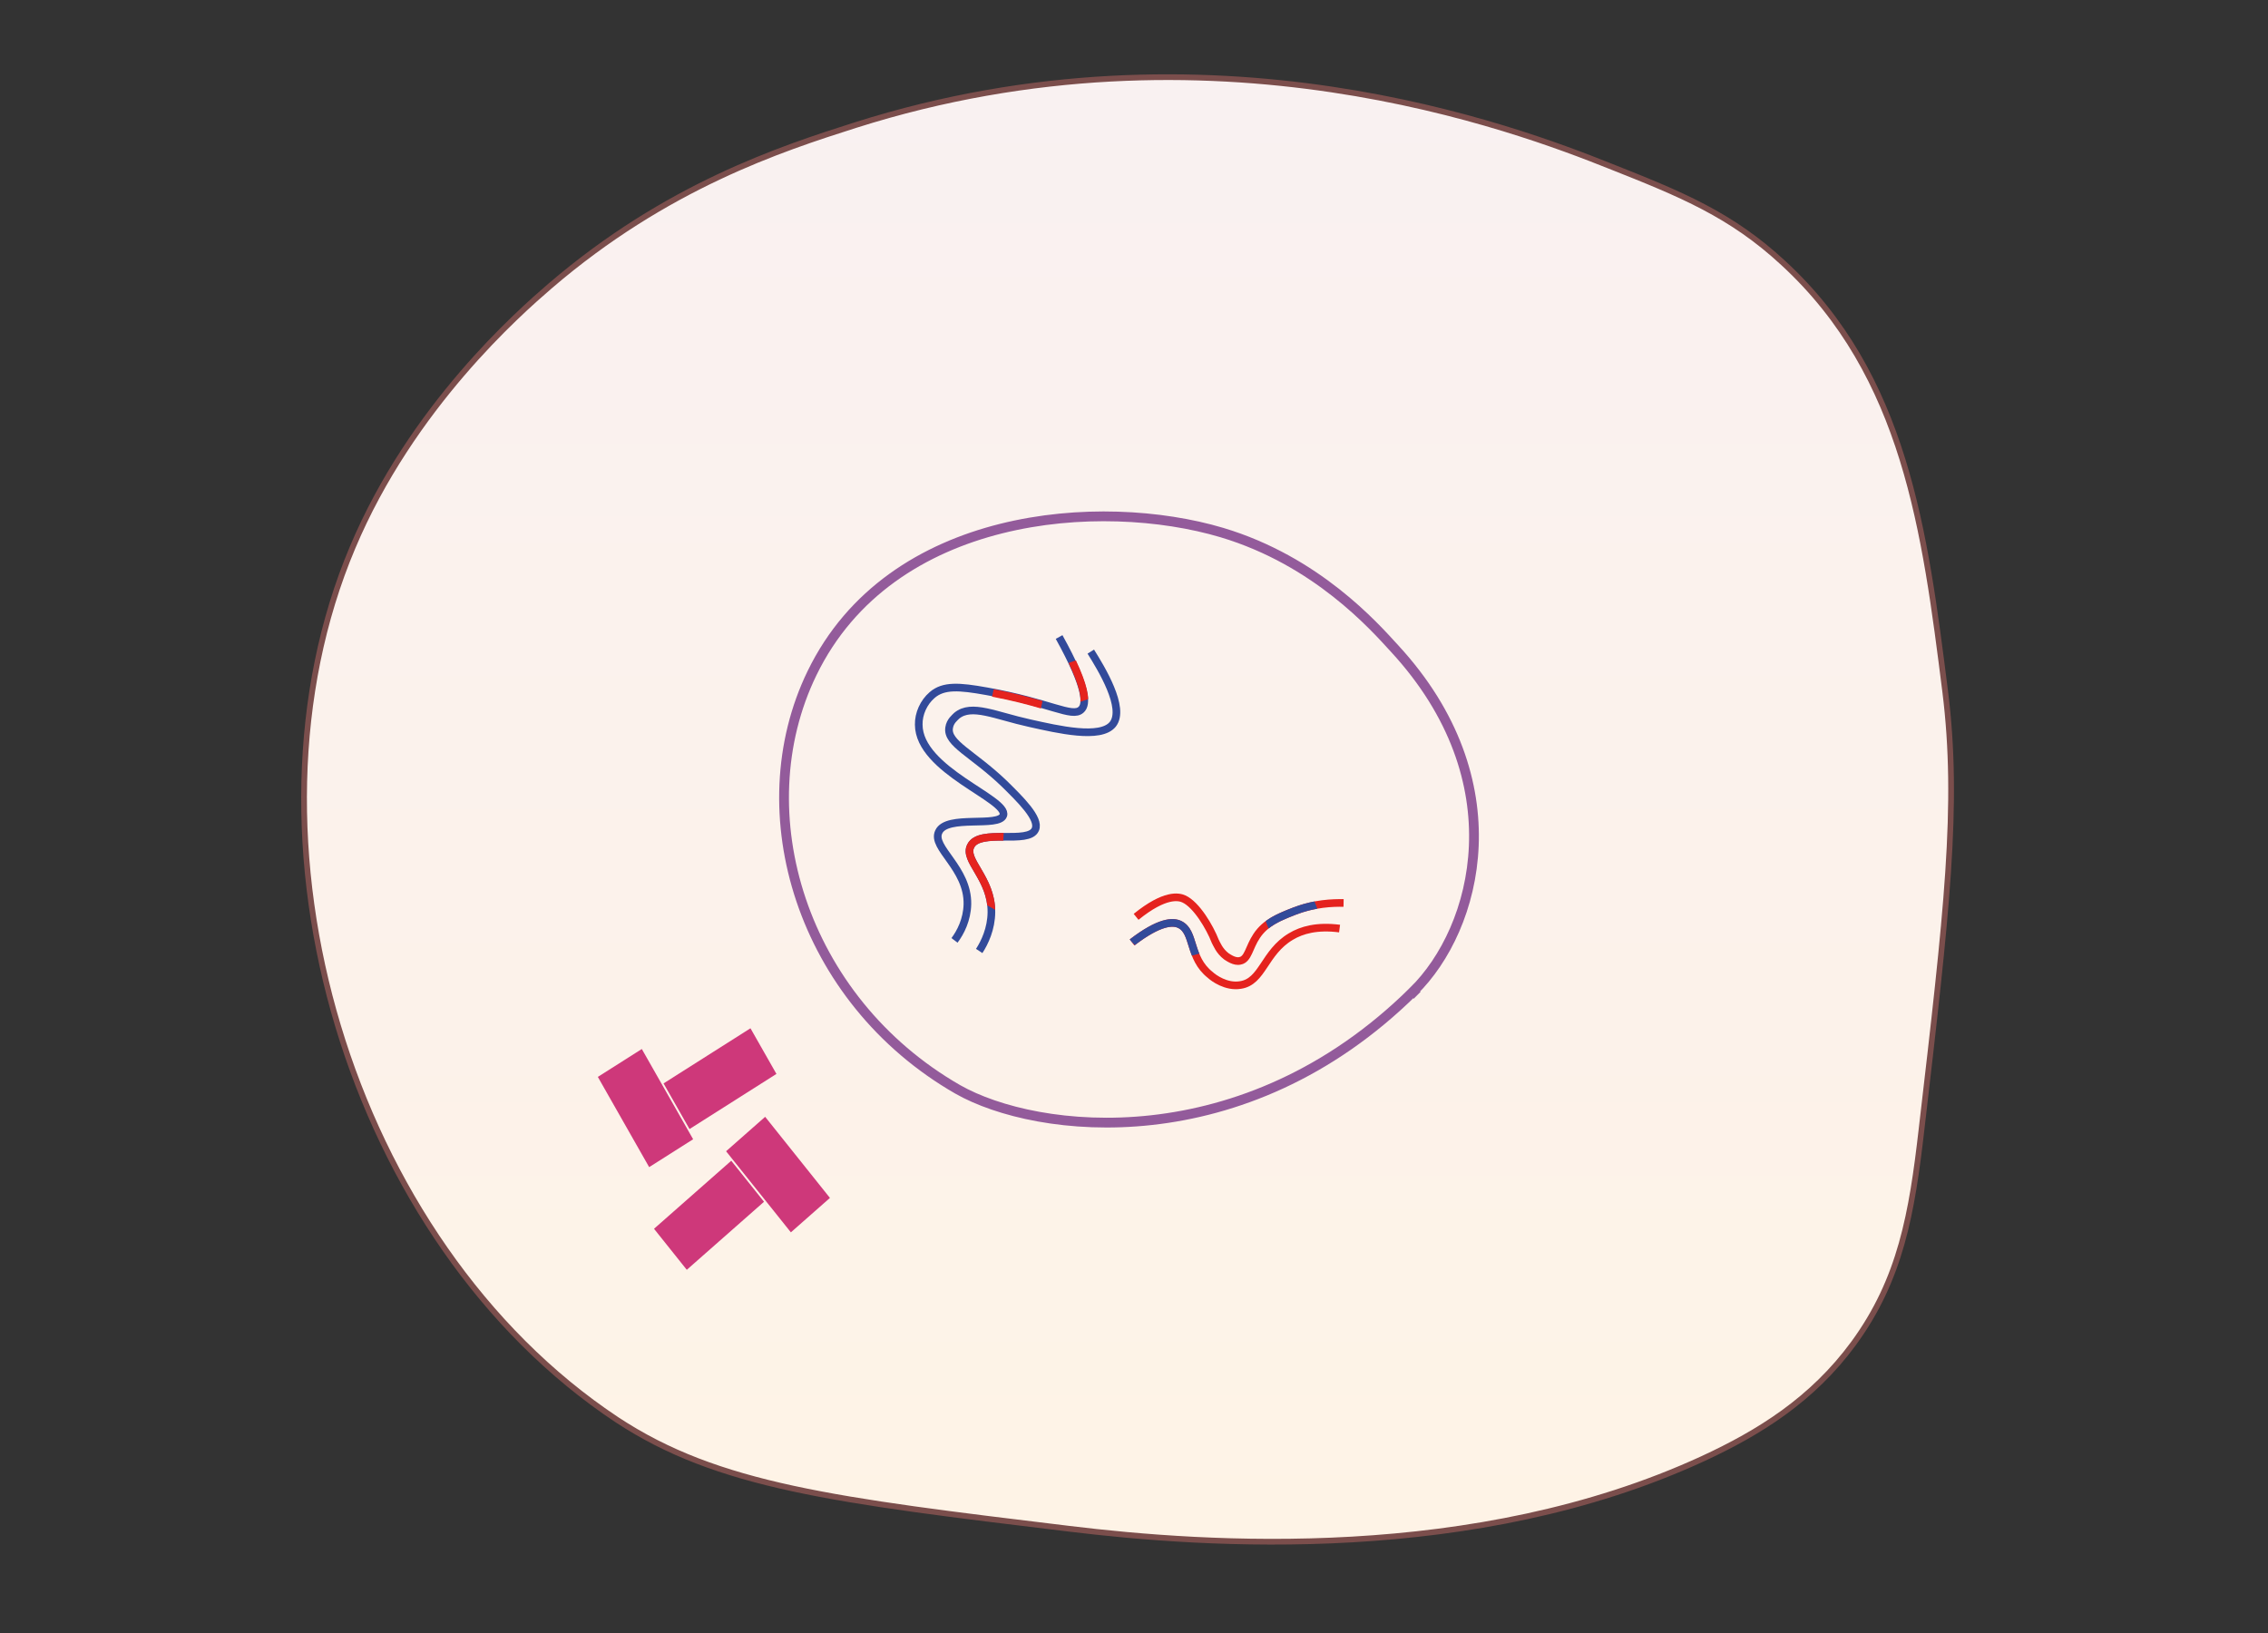 <svg width="593" height="427" viewBox="0 0 593 427" fill="none" xmlns="http://www.w3.org/2000/svg">
<rect x="0" y="0" width="593" height="427" fill="#333333" stroke="none"/>
<path d="M143.799 74.8C174.199 48.7 204.199 38.9 223.699 32.7C316.699 3.2 396.799 33.8 420.899 43.4C439.599 50.8 452.599 56.1 466.299 68.8C498.199 98.2 503.299 138.9 508.599 180.8C512.299 210.5 508.999 238.8 502.399 295.4C499.899 317.1 496.999 334.4 484.599 351.3C473.799 366 459.9 374.6 445.199 381.4C385.499 408.9 315.599 404.1 279.499 399.7C218.299 392.3 187.699 388.6 161.299 371.2C91.2 324.7 59.999 219.2 92.2 143.1C107.699 106.3 135.799 81.7 143.799 74.8Z" fill="#F9F1F1"/>
<path d="M143.799 74.8C174.199 48.7 204.199 38.9 223.699 32.7C316.699 3.2 396.799 33.8 420.899 43.4C439.599 50.8 452.599 56.1 466.299 68.8C498.199 98.2 503.299 138.9 508.599 180.8C512.299 210.5 508.999 238.8 502.399 295.4C499.899 317.1 496.999 334.4 484.599 351.3C473.799 366 459.9 374.6 445.199 381.4C385.499 408.9 315.599 404.1 279.499 399.7C218.299 392.3 187.699 388.6 161.299 371.2C91.2 324.7 59.999 219.2 92.2 143.1C107.699 106.3 135.799 81.7 143.799 74.8Z" fill="url(#paint0_linear_3143_572186)"/>
<path d="M143.799 74.8C174.199 48.7 204.199 38.9 223.699 32.7C316.699 3.2 396.799 33.8 420.899 43.4C439.599 50.8 452.599 56.1 466.299 68.8C498.199 98.2 503.299 138.9 508.599 180.8C512.299 210.5 508.999 238.8 502.399 295.4C499.899 317.1 496.999 334.4 484.599 351.3C473.799 366 459.9 374.6 445.199 381.4C385.499 408.9 315.599 404.1 279.499 399.7C218.299 392.3 187.699 388.6 161.299 371.2C91.2 324.7 59.999 219.2 92.2 143.1C107.699 106.3 135.799 81.7 143.799 74.8Z" stroke="#7B4E4C" stroke-width="1.494" stroke-miterlimit="10"/>
<path d="M250.403 284.819C271.127 296.613 325.213 303.016 369.525 259.209L370.536 260.219L369.525 259.209C386.374 242.697 396.484 204.112 364.639 169.572C359.248 163.675 344.252 146.658 319.484 139.244C287.808 129.809 232.88 133.684 212.325 175.975C194.633 212.368 209.629 261.399 250.403 284.819Z" stroke="#935B9B" stroke-width="2.555"/>
<path d="M180.283 295.199L203.01 280.785L196.222 268.851L173.495 283.265L180.283 295.199Z" fill="#CE387A"/>
<path d="M156.313 281.564L169.732 305.156L181.229 297.865L167.81 274.272L156.313 281.564Z" fill="#CE387A"/>
<path d="M191.195 303.484L171 321.273L179.57 332L199.764 314.21L191.195 303.484Z" fill="#CE387A"/>
<path d="M217 313.205L200.059 292L189.843 300.999L206.785 322.204L217 313.205Z" fill="#CE387A"/>
<path d="M249.567 245.871C251.139 243.781 252.855 240.463 252.942 236.399C253.118 226.962 243.467 221.614 245.446 217.513C247.526 212.908 261.203 216.451 262.335 213.173C263.67 208.889 240.259 201.447 240.218 189.455C240.162 186.617 241.495 183.641 243.711 181.733C246.693 179.142 250.818 179.451 257.939 180.729C274.414 183.633 280.283 187.747 282.661 185.557C284.192 184.191 284.36 179.986 276.916 166.553" stroke="#324A9A" stroke-width="2" stroke-miterlimit="10"/>
<path d="M256.022 248.638C257.454 246.467 259.19 242.787 259.217 238.501C259.291 229.567 251.854 224.928 253.811 221.188C256.112 216.523 268.943 220.89 270.7 216.848C271.952 214.013 266.648 208.914 262.59 204.903C254.392 197.023 247.495 194.376 248.165 190.272C248.409 188.542 249.699 187.598 250.162 187.116C254.051 183.923 260.263 187.112 269.235 189.078C276.697 190.739 287.74 193.332 290.946 189.373C294.313 185.133 287.93 174.74 285.201 170.369" stroke="#324A9A" stroke-width="2" stroke-miterlimit="10"/>
<path fill-rule="evenodd" clip-rule="evenodd" d="M279.411 173.314C280.911 176.487 281.765 178.84 282.183 180.582C282.518 181.972 282.557 182.892 282.471 183.502L284.507 182.802C284.497 182.026 284.373 181.133 284.128 180.115C283.679 178.246 282.797 175.821 281.313 172.659L279.411 173.314Z" fill="#E5231E"/>
<path fill-rule="evenodd" clip-rule="evenodd" d="M272.157 185.23L272.577 183.269C269.336 182.333 265.168 181.21 259.813 180.197L259.394 182.153C264.761 183.166 268.915 184.29 272.157 185.23Z" fill="#E5231E"/>
<path fill-rule="evenodd" clip-rule="evenodd" d="M258.124 236.697C257.747 233.381 256.304 230.724 254.946 228.402C254.849 228.237 254.752 228.072 254.655 227.908L254.653 227.904L254.653 227.904C253.973 226.749 253.309 225.62 252.908 224.572C252.437 223.342 252.25 222.026 252.921 220.735C253.708 219.151 255.333 218.458 256.98 218.13C258.635 217.8 260.592 217.783 262.42 217.785C262.412 217.964 262.403 218.166 262.393 218.395C262.364 219.049 262.345 219.489 262.332 219.785C260.504 219.784 258.778 219.811 257.371 220.091C255.913 220.382 255.075 220.89 254.709 221.631L254.704 221.641L254.698 221.652C254.397 222.228 254.406 222.89 254.776 223.857C255.112 224.737 255.681 225.704 256.375 226.886L256.375 226.886L256.376 226.887C256.472 227.051 256.571 227.219 256.672 227.392C258.218 230.033 260.087 233.439 260.212 237.894L258.124 236.697Z" fill="#E5231E"/>
<path d="M295.999 246.407C303.103 240.95 306.669 240.819 308.488 241.726C312.457 243.69 310.757 250.408 316.442 254.906C317.282 255.687 320.62 258.161 324.331 257.537C330.143 256.674 330.511 249.03 337.501 244.876C340.359 243.148 344.376 242.025 350.248 242.783" stroke="#E5231E" stroke-width="2" stroke-miterlimit="10"/>
<path d="M297.049 239.712C304.616 233.589 308.218 234.43 309.539 235.031C312.841 236.532 316.305 242.411 317.739 246.092C318.087 246.729 318.808 248.65 320.645 250.043C321.143 250.35 322.812 251.587 324.259 251.209C326.355 250.807 326.565 247.715 328.565 244.719C330.871 241.225 334.39 239.796 338.551 238.182C343.673 236.207 348.375 236.034 351.299 236.088" stroke="#E5231E" stroke-width="2" stroke-miterlimit="10"/>
<path fill-rule="evenodd" clip-rule="evenodd" d="M296.715 247.117C303.718 241.764 306.8 242.002 308.041 242.62L308.043 242.622C308.78 242.986 309.285 243.577 309.71 244.428C310.099 245.207 310.385 246.125 310.724 247.211L310.724 247.211C310.77 247.359 310.817 247.511 310.866 247.665C311.085 248.361 311.325 249.098 311.623 249.853C311.908 249.778 312.321 249.67 312.917 249.513C313.166 249.447 313.384 249.39 313.573 249.34C313.263 248.585 313.012 247.821 312.774 247.066C312.728 246.918 312.682 246.77 312.635 246.621L312.635 246.621C312.305 245.558 311.966 244.47 311.499 243.534C310.949 242.433 310.178 241.447 308.932 240.83C306.54 239.638 302.515 240.14 295.388 245.614L295.848 246.213C296.245 246.626 296.522 246.915 296.715 247.117Z" fill="#324A9A"/>
<path fill-rule="evenodd" clip-rule="evenodd" d="M343.693 235.689C341.963 236.017 340.107 236.511 338.192 237.249L338.19 237.249C335.562 238.269 333.053 239.257 330.929 240.823L331.683 242.765C333.598 241.22 336.019 240.237 338.912 239.114C340.837 238.373 342.701 237.893 344.43 237.588L343.693 235.689Z" fill="#324A9A"/>
<defs>
<linearGradient id="paint0_linear_3143_572186" x1="294.821" y1="20.176" x2="294.821" y2="403.095" gradientUnits="userSpaceOnUse">
<stop stop-color="#F9F1F1"/>
<stop offset="1" stop-color="#FEF3E6"/>
</linearGradient>
</defs>
</svg>
